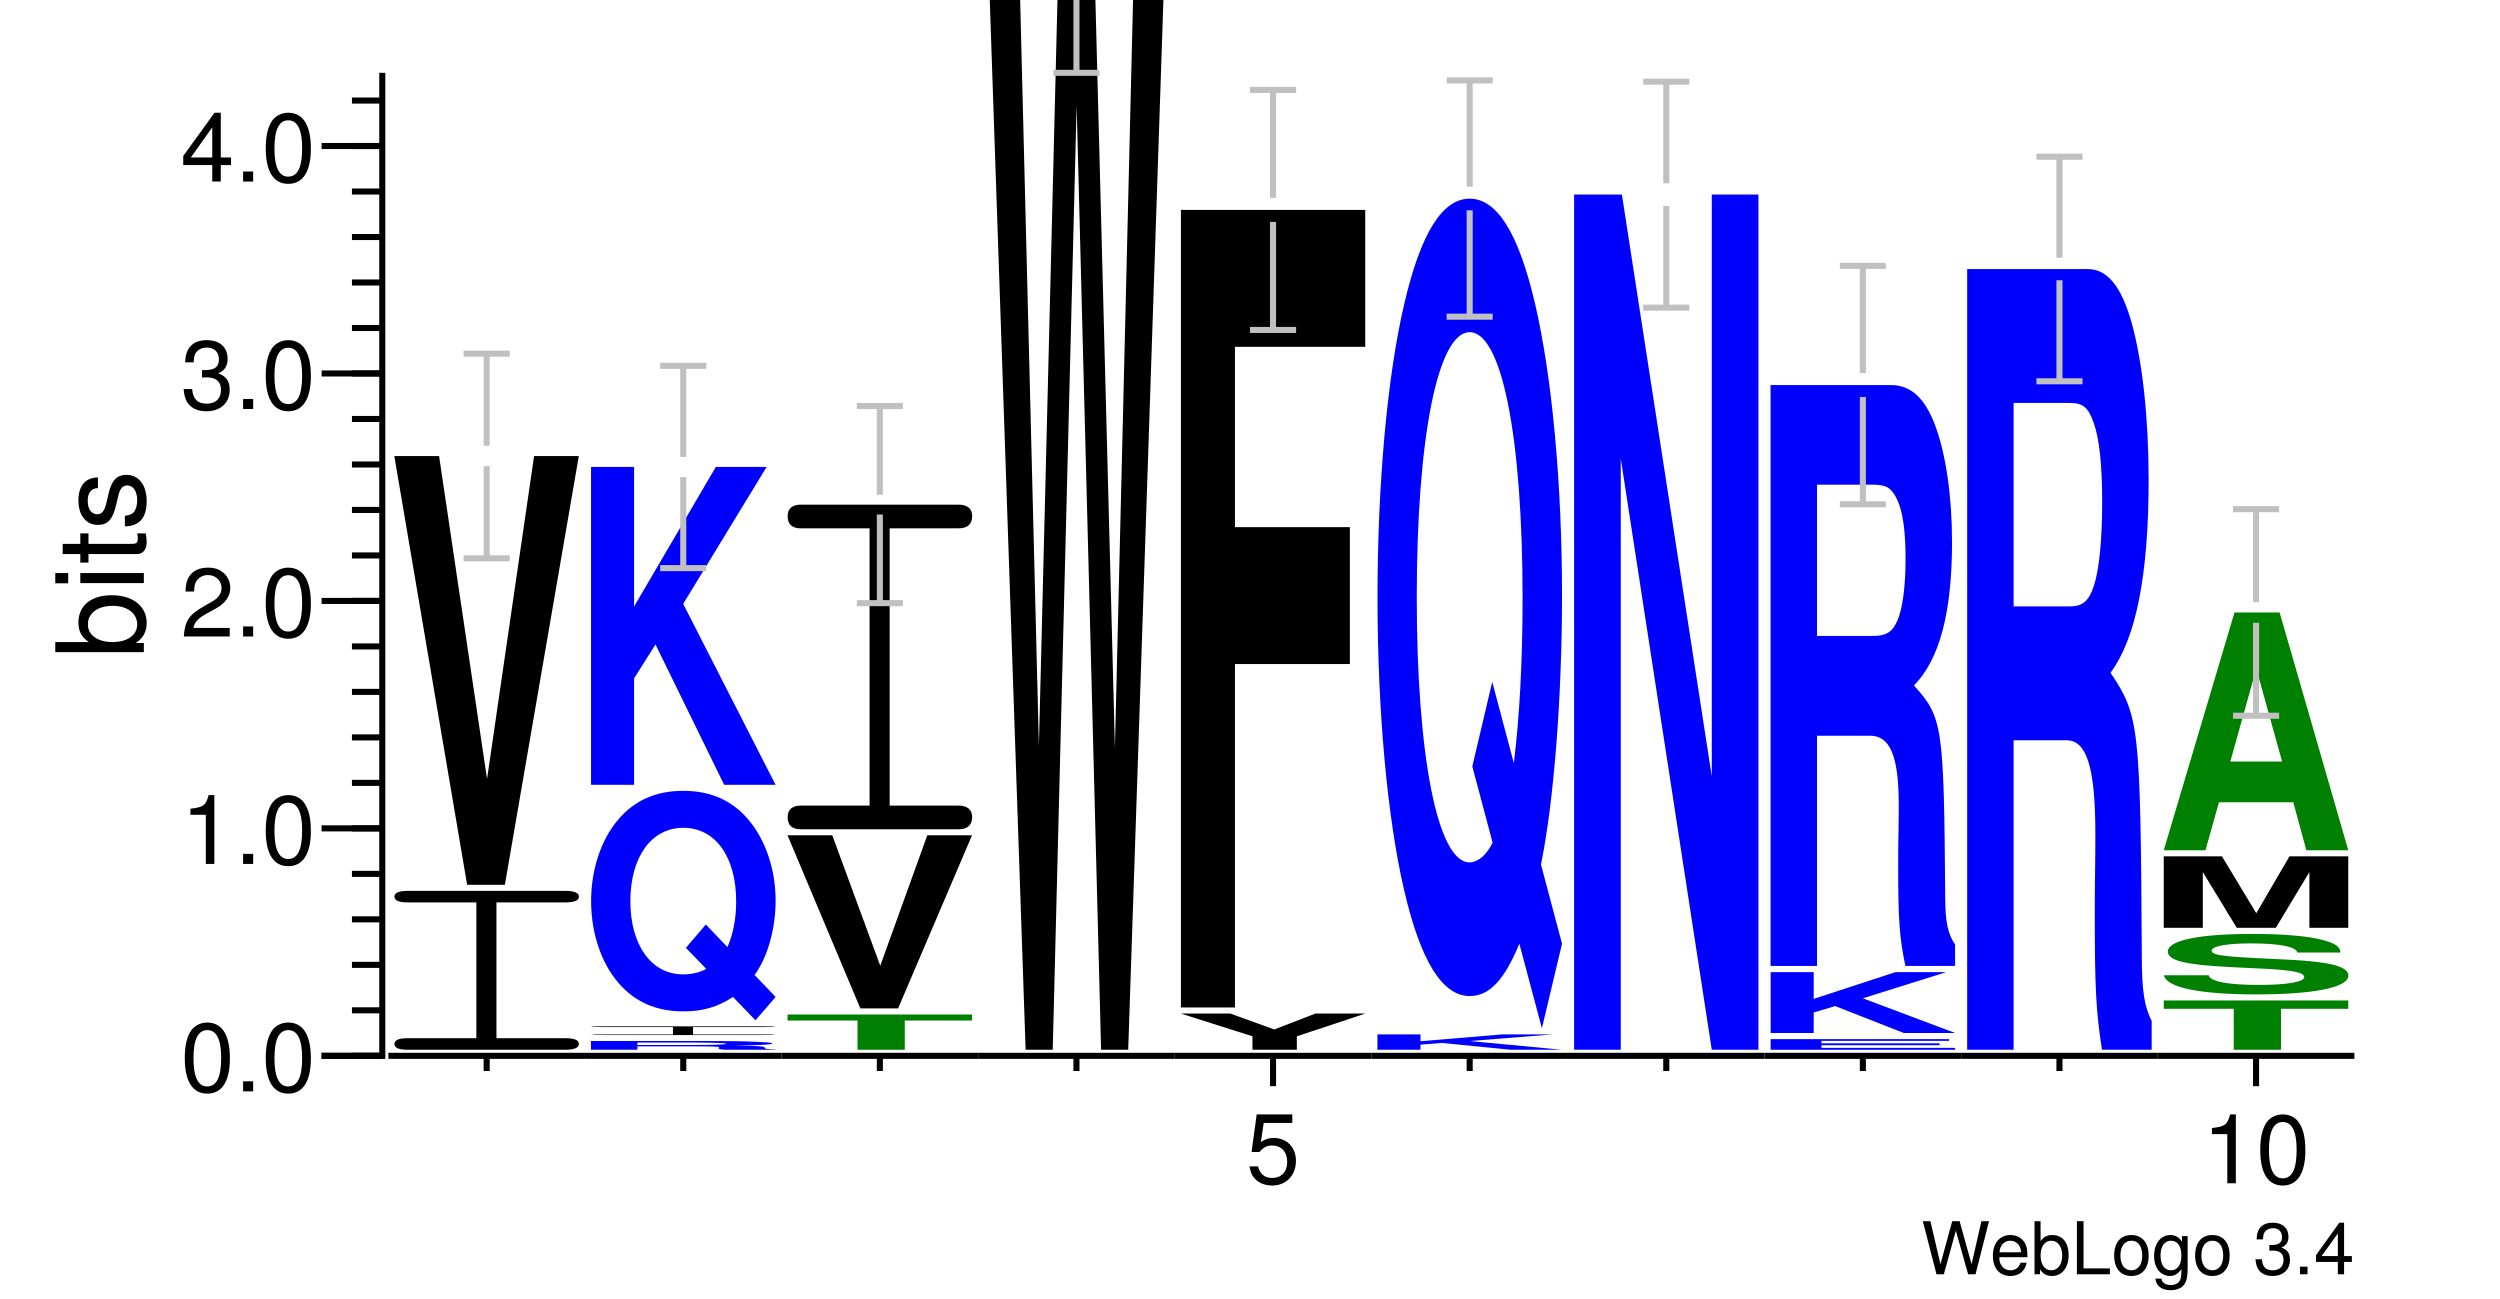 <?xml version="1.0" encoding="UTF-8"?>
<svg xmlns="http://www.w3.org/2000/svg" xmlns:xlink="http://www.w3.org/1999/xlink" width="206pt" height="107pt" viewBox="0 0 206 107" version="1.1">
<defs>
<g>
<symbol overflow="visible" id="glyph0-0">
<path style="stroke:none;" d=""/>
</symbol>
<symbol overflow="visible" id="glyph0-1">
<path style="stroke:none;" d="M 4.469 0 L 5.578 -4.375 L 4.953 -4.375 L 4.141 -0.828 L 3.156 -4.375 L 2.547 -4.375 L 1.578 -0.828 L 0.75 -4.375 L 0.125 -4.375 L 1.25 0 L 1.859 0 L 2.844 -3.594 L 3.859 0 L 4.469 0 Z M 4.469 0 "/>
</symbol>
<symbol overflow="visible" id="glyph0-2">
<path style="stroke:none;" d="M 3.078 -1.406 C 3.078 -1.891 3.047 -2.172 2.953 -2.406 C 2.75 -2.922 2.266 -3.234 1.688 -3.234 C 0.797 -3.234 0.234 -2.562 0.234 -1.531 C 0.234 -0.5 0.781 0.141 1.672 0.141 C 2.391 0.141 2.891 -0.266 3.016 -0.953 L 2.516 -0.953 C 2.375 -0.547 2.094 -0.328 1.688 -0.328 C 1.375 -0.328 1.094 -0.469 0.938 -0.734 C 0.812 -0.906 0.766 -1.094 0.766 -1.406 L 3.078 -1.406 Z M 0.781 -1.812 C 0.812 -2.391 1.172 -2.766 1.672 -2.766 C 2.172 -2.766 2.547 -2.359 2.547 -1.844 C 2.547 -1.844 2.547 -1.828 2.531 -1.812 L 0.781 -1.812 Z M 0.781 -1.812 "/>
</symbol>
<symbol overflow="visible" id="glyph0-3">
<path style="stroke:none;" d="M 0.328 -4.375 L 0.328 0 L 0.781 0 L 0.781 -0.406 C 1.016 -0.031 1.328 0.141 1.766 0.141 C 2.594 0.141 3.141 -0.547 3.141 -1.578 C 3.141 -2.609 2.625 -3.234 1.797 -3.234 C 1.359 -3.234 1.062 -3.078 0.828 -2.719 L 0.828 -4.375 L 0.328 -4.375 Z M 1.703 -2.766 C 2.25 -2.766 2.609 -2.281 2.609 -1.531 C 2.609 -0.812 2.25 -0.328 1.703 -0.328 C 1.172 -0.328 0.828 -0.812 0.828 -1.547 C 0.828 -2.281 1.172 -2.766 1.703 -2.766 Z M 1.703 -2.766 "/>
</symbol>
<symbol overflow="visible" id="glyph0-4">
<path style="stroke:none;" d="M 1.031 -4.375 L 0.484 -4.375 L 0.484 0 L 3.203 0 L 3.203 -0.484 L 1.031 -0.484 L 1.031 -4.375 Z M 1.031 -4.375 "/>
</symbol>
<symbol overflow="visible" id="glyph0-5">
<path style="stroke:none;" d="M 1.625 -3.234 C 0.75 -3.234 0.219 -2.609 0.219 -1.547 C 0.219 -0.484 0.75 0.141 1.641 0.141 C 2.516 0.141 3.062 -0.484 3.062 -1.531 C 3.062 -2.609 2.531 -3.234 1.625 -3.234 Z M 1.641 -2.766 C 2.203 -2.766 2.531 -2.312 2.531 -1.531 C 2.531 -0.797 2.188 -0.328 1.641 -0.328 C 1.078 -0.328 0.734 -0.781 0.734 -1.547 C 0.734 -2.297 1.078 -2.766 1.641 -2.766 Z M 1.641 -2.766 "/>
</symbol>
<symbol overflow="visible" id="glyph0-6">
<path style="stroke:none;" d="M 2.469 -3.141 L 2.469 -2.688 C 2.219 -3.062 1.906 -3.234 1.516 -3.234 C 0.719 -3.234 0.172 -2.531 0.172 -1.516 C 0.172 -1 0.312 -0.578 0.562 -0.281 C 0.797 -0.016 1.141 0.141 1.469 0.141 C 1.859 0.141 2.141 -0.031 2.422 -0.422 L 2.422 -0.266 C 2.422 0.156 2.375 0.422 2.25 0.594 C 2.109 0.781 1.859 0.891 1.547 0.891 C 1.312 0.891 1.109 0.828 0.984 0.719 C 0.859 0.625 0.812 0.547 0.781 0.359 L 0.281 0.359 C 0.328 0.953 0.797 1.312 1.531 1.312 C 2 1.312 2.406 1.156 2.609 0.906 C 2.844 0.625 2.938 0.219 2.938 -0.516 L 2.938 -3.141 L 2.469 -3.141 Z M 1.562 -2.766 C 2.109 -2.766 2.422 -2.312 2.422 -1.531 C 2.422 -0.781 2.094 -0.328 1.578 -0.328 C 1.031 -0.328 0.703 -0.781 0.703 -1.547 C 0.703 -2.297 1.031 -2.766 1.562 -2.766 Z M 1.562 -2.766 "/>
</symbol>
<symbol overflow="visible" id="glyph0-7">
<path style="stroke:none;" d=""/>
</symbol>
<symbol overflow="visible" id="glyph0-8">
<path style="stroke:none;" d="M 1.328 -1.953 L 1.391 -1.953 L 1.609 -1.953 C 2.203 -1.953 2.5 -1.688 2.5 -1.188 C 2.5 -0.641 2.172 -0.328 1.609 -0.328 C 1.031 -0.328 0.75 -0.625 0.719 -1.234 L 0.188 -1.234 C 0.219 -0.891 0.281 -0.672 0.375 -0.484 C 0.594 -0.078 1.016 0.141 1.594 0.141 C 2.469 0.141 3.031 -0.391 3.031 -1.188 C 3.031 -1.734 2.828 -2.031 2.312 -2.203 C 2.719 -2.359 2.906 -2.656 2.906 -3.078 C 2.906 -3.812 2.422 -4.25 1.609 -4.25 C 0.75 -4.25 0.297 -3.781 0.281 -2.875 L 0.812 -2.875 C 0.812 -3.141 0.844 -3.281 0.906 -3.406 C 1.031 -3.641 1.297 -3.797 1.625 -3.797 C 2.094 -3.797 2.375 -3.516 2.375 -3.062 C 2.375 -2.766 2.266 -2.594 2.031 -2.484 C 1.891 -2.438 1.703 -2.406 1.328 -2.406 L 1.328 -1.953 Z M 1.328 -1.953 "/>
</symbol>
<symbol overflow="visible" id="glyph0-9">
<path style="stroke:none;" d="M 1.141 -0.625 L 0.516 -0.625 L 0.516 0 L 1.141 0 L 1.141 -0.625 Z M 1.141 -0.625 "/>
</symbol>
<symbol overflow="visible" id="glyph0-10">
<path style="stroke:none;" d="M 1.969 -1.016 L 1.969 0 L 2.484 0 L 2.484 -1.016 L 3.125 -1.016 L 3.125 -1.5 L 2.484 -1.5 L 2.484 -4.25 L 2.094 -4.25 L 0.172 -1.578 L 0.172 -1.016 L 1.969 -1.016 Z M 1.969 -1.5 L 0.625 -1.5 L 1.969 -3.359 L 1.969 -1.5 Z M 1.969 -1.5 "/>
</symbol>
<symbol overflow="visible" id="glyph1-0">
<path style="stroke:none;" d=""/>
</symbol>
<symbol overflow="visible" id="glyph1-1">
<path style="stroke:none;" d="M 2.203 -5.672 C 1.672 -5.672 1.188 -5.438 0.891 -5.047 C 0.531 -4.547 0.344 -3.797 0.344 -2.75 C 0.344 -0.828 0.984 0.188 2.203 0.188 C 3.406 0.188 4.062 -0.828 4.062 -2.703 C 4.062 -3.797 3.875 -4.531 3.5 -5.047 C 3.203 -5.453 2.734 -5.672 2.203 -5.672 Z M 2.203 -5.047 C 2.953 -5.047 3.344 -4.281 3.344 -2.766 C 3.344 -1.156 2.969 -0.406 2.188 -0.406 C 1.438 -0.406 1.062 -1.188 1.062 -2.734 C 1.062 -4.281 1.438 -5.047 2.203 -5.047 Z M 2.203 -5.047 "/>
</symbol>
<symbol overflow="visible" id="glyph1-2">
<path style="stroke:none;" d="M 1.531 -0.828 L 0.703 -0.828 L 0.703 0 L 1.531 0 L 1.531 -0.828 Z M 1.531 -0.828 "/>
</symbol>
<symbol overflow="visible" id="glyph1-3">
<path style="stroke:none;" d="M 2.078 -4.047 L 2.078 0 L 2.781 0 L 2.781 -5.672 L 2.312 -5.672 C 2.062 -4.797 1.906 -4.688 0.812 -4.547 L 0.812 -4.047 L 2.078 -4.047 Z M 2.078 -4.047 "/>
</symbol>
<symbol overflow="visible" id="glyph1-4">
<path style="stroke:none;" d="M 4.047 -0.703 L 1.062 -0.703 C 1.141 -1.156 1.391 -1.453 2.094 -1.859 L 2.891 -2.297 C 3.688 -2.734 4.094 -3.312 4.094 -4.016 C 4.094 -4.484 3.891 -4.922 3.562 -5.219 C 3.219 -5.531 2.812 -5.672 2.266 -5.672 C 1.547 -5.672 1.016 -5.422 0.703 -4.938 C 0.5 -4.625 0.422 -4.281 0.406 -3.703 L 1.109 -3.703 C 1.125 -4.094 1.172 -4.312 1.266 -4.5 C 1.453 -4.844 1.828 -5.062 2.25 -5.062 C 2.891 -5.062 3.375 -4.594 3.375 -3.984 C 3.375 -3.547 3.109 -3.156 2.594 -2.875 L 1.859 -2.453 C 0.688 -1.781 0.344 -1.25 0.266 0 L 4.047 0 L 4.047 -0.703 Z M 4.047 -0.703 "/>
</symbol>
<symbol overflow="visible" id="glyph1-5">
<path style="stroke:none;" d="M 1.766 -2.594 L 1.859 -2.594 L 2.156 -2.609 C 2.922 -2.609 3.328 -2.25 3.328 -1.578 C 3.328 -0.859 2.891 -0.438 2.156 -0.438 C 1.391 -0.438 1.016 -0.828 0.953 -1.641 L 0.25 -1.641 C 0.281 -1.188 0.375 -0.891 0.5 -0.641 C 0.797 -0.094 1.359 0.188 2.125 0.188 C 3.297 0.188 4.047 -0.516 4.047 -1.578 C 4.047 -2.297 3.766 -2.703 3.094 -2.938 C 3.609 -3.141 3.875 -3.547 3.875 -4.109 C 3.875 -5.094 3.234 -5.672 2.156 -5.672 C 1.016 -5.672 0.406 -5.047 0.375 -3.844 L 1.078 -3.844 C 1.094 -4.188 1.125 -4.375 1.203 -4.547 C 1.375 -4.859 1.719 -5.062 2.156 -5.062 C 2.781 -5.062 3.156 -4.688 3.156 -4.094 C 3.156 -3.688 3.016 -3.453 2.703 -3.312 C 2.516 -3.234 2.266 -3.203 1.766 -3.203 L 1.766 -2.594 Z M 1.766 -2.594 "/>
</symbol>
<symbol overflow="visible" id="glyph1-6">
<path style="stroke:none;" d="M 2.609 -1.359 L 2.609 0 L 3.312 0 L 3.312 -1.359 L 4.156 -1.359 L 4.156 -1.984 L 3.312 -1.984 L 3.312 -5.672 L 2.797 -5.672 L 0.219 -2.109 L 0.219 -1.359 L 2.609 -1.359 Z M 2.609 -1.984 L 0.844 -1.984 L 2.609 -4.469 L 2.609 -1.984 Z M 2.609 -1.984 "/>
</symbol>
<symbol overflow="visible" id="glyph1-7">
<path style="stroke:none;" d="M 3.812 -5.672 L 0.875 -5.672 L 0.453 -2.578 L 1.109 -2.578 C 1.438 -2.969 1.703 -3.109 2.141 -3.109 C 2.906 -3.109 3.391 -2.594 3.391 -1.75 C 3.391 -0.938 2.906 -0.438 2.141 -0.438 C 1.531 -0.438 1.156 -0.75 0.984 -1.391 L 0.281 -1.391 C 0.375 -0.922 0.453 -0.703 0.625 -0.5 C 0.938 -0.062 1.516 0.188 2.156 0.188 C 3.297 0.188 4.109 -0.641 4.109 -1.844 C 4.109 -2.969 3.359 -3.734 2.266 -3.734 C 1.875 -3.734 1.547 -3.625 1.219 -3.391 L 1.453 -4.969 L 3.812 -4.969 L 3.812 -5.672 Z M 3.812 -5.672 "/>
</symbol>
<symbol overflow="visible" id="glyph2-0">
<path style="stroke:none;" d=""/>
</symbol>
<symbol overflow="visible" id="glyph2-1">
<path style="stroke:none;" d="M -7.297 -0.547 L 0 -0.547 L 0 -1.297 L -0.672 -1.297 C -0.062 -1.688 0.234 -2.219 0.234 -2.953 C 0.234 -4.328 -0.906 -5.234 -2.641 -5.234 C -4.344 -5.234 -5.391 -4.375 -5.391 -2.984 C -5.391 -2.266 -5.125 -1.766 -4.531 -1.375 L -7.297 -1.375 L -7.297 -0.547 Z M -4.609 -2.828 C -4.609 -3.766 -3.797 -4.359 -2.547 -4.359 C -1.359 -4.359 -0.547 -3.734 -0.547 -2.828 C -0.547 -1.953 -1.344 -1.375 -2.578 -1.375 C -3.812 -1.375 -4.609 -1.953 -4.609 -2.828 Z M -4.609 -2.828 "/>
</symbol>
<symbol overflow="visible" id="glyph2-2">
<path style="stroke:none;" d="M -5.234 -1.5 L -5.234 -0.672 L 0 -0.672 L 0 -1.5 L -5.234 -1.5 Z M -7.297 -1.5 L -7.297 -0.656 L -6.234 -0.656 L -6.234 -1.5 L -7.297 -1.5 Z M -7.297 -1.5 "/>
</symbol>
<symbol overflow="visible" id="glyph2-3">
<path style="stroke:none;" d="M -5.234 -2.547 L -5.234 -1.688 L -6.688 -1.688 L -6.688 -0.844 L -5.234 -0.844 L -5.234 -0.141 L -4.562 -0.141 L -4.562 -0.844 L -0.594 -0.844 C -0.062 -0.844 0.234 -1.203 0.234 -1.859 C 0.234 -2.062 0.203 -2.266 0.156 -2.547 L -0.547 -2.547 C -0.516 -2.438 -0.5 -2.297 -0.5 -2.141 C -0.5 -1.781 -0.594 -1.688 -0.969 -1.688 L -4.562 -1.688 L -4.562 -2.547 L -5.234 -2.547 Z M -5.234 -2.547 "/>
</symbol>
<symbol overflow="visible" id="glyph2-4">
<path style="stroke:none;" d="M -3.781 -4.375 C -4.812 -4.375 -5.391 -3.688 -5.391 -2.484 C -5.391 -1.266 -4.766 -0.469 -3.797 -0.469 C -2.969 -0.469 -2.578 -0.891 -2.281 -2.125 L -2.094 -2.906 C -1.953 -3.484 -1.734 -3.719 -1.359 -3.719 C -0.875 -3.719 -0.547 -3.234 -0.547 -2.5 C -0.547 -2.047 -0.672 -1.672 -0.891 -1.453 C -1.047 -1.328 -1.188 -1.266 -1.562 -1.219 L -1.562 -0.344 C -0.344 -0.375 0.234 -1.062 0.234 -2.438 C 0.234 -3.75 -0.422 -4.594 -1.438 -4.594 C -2.203 -4.594 -2.641 -4.156 -2.891 -3.109 L -3.078 -2.312 C -3.234 -1.625 -3.453 -1.344 -3.828 -1.344 C -4.312 -1.344 -4.625 -1.766 -4.625 -2.453 C -4.625 -3.125 -4.328 -3.484 -3.781 -3.5 L -3.781 -4.375 Z M -3.781 -4.375 "/>
</symbol>
<symbol overflow="visible" id="glyph3-0">
<path style="stroke:none;" d=""/>
</symbol>
<symbol overflow="visible" id="glyph3-1">
<path style="stroke:none;" d="M 13 -12.141 L 18.656 -12.141 C 19.422 -12.141 19.797 -12.297 19.797 -12.625 C 19.797 -12.922 19.422 -13.094 18.656 -13.094 L 5.688 -13.094 C 4.953 -13.094 4.594 -12.922 4.594 -12.625 C 4.594 -12.297 4.953 -12.141 5.688 -12.141 L 11.344 -12.141 L 11.344 -0.953 L 5.688 -0.953 C 4.953 -0.953 4.594 -0.797 4.594 -0.484 C 4.594 -0.156 4.953 0 5.688 0 L 18.656 0 C 19.391 0 19.797 -0.156 19.797 -0.484 C 19.797 -0.797 19.422 -0.953 18.656 -0.953 L 13 -0.953 L 13 -12.141 Z M 13 -12.141 "/>
</symbol>
<symbol overflow="visible" id="glyph4-0">
<path style="stroke:none;" d=""/>
</symbol>
<symbol overflow="visible" id="glyph4-1">
<path style="stroke:none;" d="M 9.688 0 L 15.781 -35.328 L 12.094 -35.328 L 8.219 -8.719 L 4.266 -35.328 L 0.578 -35.328 L 6.578 0 L 9.688 0 Z M 9.688 0 "/>
</symbol>
<symbol overflow="visible" id="glyph5-0">
<path style="stroke:none;" d=""/>
</symbol>
<symbol overflow="visible" id="glyph5-1">
<path style="stroke:none;" d="M 5.859 -0.281 L 10.234 -0.281 C 11.891 -0.281 12.594 -0.266 12.594 -0.203 C 12.594 -0.203 12.594 -0.188 12.578 -0.172 C 12.547 -0.156 12.547 -0.141 12.547 -0.125 C 12.547 -0.062 12.656 -0.031 13.141 0 L 17.234 0 L 17.234 -0.031 C 16.641 -0.047 16.422 -0.062 16.422 -0.094 C 16.312 -0.297 16.219 -0.312 13.844 -0.344 C 15.938 -0.375 16.984 -0.422 16.984 -0.516 C 16.984 -0.578 16.469 -0.625 15.578 -0.656 C 14.734 -0.703 13.562 -0.719 11.984 -0.719 L 2.031 -0.719 L 2.031 0 L 5.859 0 L 5.859 -0.281 Z M 5.859 -0.391 L 5.859 -0.594 L 10.469 -0.594 C 11.562 -0.594 12.016 -0.578 12.469 -0.562 C 12.938 -0.547 13.156 -0.531 13.156 -0.5 C 13.156 -0.453 12.906 -0.438 12.469 -0.422 C 12.062 -0.406 11.562 -0.391 10.469 -0.391 L 5.859 -0.391 Z M 5.859 -0.391 "/>
</symbol>
<symbol overflow="visible" id="glyph6-0">
<path style="stroke:none;" d=""/>
</symbol>
<symbol overflow="visible" id="glyph6-1">
<path style="stroke:none;" d="M 13 -0.656 L 18.656 -0.656 C 19.422 -0.656 19.797 -0.672 19.797 -0.688 C 19.797 -0.703 19.422 -0.719 18.656 -0.719 L 5.688 -0.719 C 4.953 -0.719 4.594 -0.703 4.594 -0.688 C 4.594 -0.672 4.953 -0.656 5.688 -0.656 L 11.344 -0.656 L 11.344 -0.047 L 5.688 -0.047 C 4.953 -0.047 4.594 -0.047 4.594 -0.031 C 4.594 -0.016 4.953 0 5.688 0 L 18.656 0 C 19.391 0 19.797 -0.016 19.797 -0.031 C 19.797 -0.047 19.422 -0.047 18.656 -0.047 L 13 -0.047 L 13 -0.656 Z M 13 -0.656 "/>
</symbol>
<symbol overflow="visible" id="glyph7-0">
<path style="stroke:none;" d=""/>
</symbol>
<symbol overflow="visible" id="glyph7-1">
<path style="stroke:none;" d="M 14.406 -2.453 C 15.469 -3.875 16.141 -6.25 16.141 -8.578 C 16.141 -11.125 15.312 -13.578 13.922 -15.219 C 12.562 -16.844 10.781 -17.625 8.531 -17.625 C 6.281 -17.625 4.5 -16.844 3.141 -15.219 C 1.75 -13.578 0.938 -11.125 0.938 -8.531 C 0.938 -5.953 1.75 -3.5 3.141 -1.859 C 4.5 -0.234 6.297 0.547 8.531 0.547 C 10.156 0.547 11.375 0.188 12.625 -0.641 L 14.484 1.281 L 16.141 -0.641 L 14.406 -2.453 Z M 10.391 -6.609 L 8.75 -4.688 L 10.422 -2.953 C 9.922 -2.656 9.203 -2.5 8.516 -2.5 C 5.906 -2.5 4.172 -4.906 4.172 -8.531 C 4.172 -12.172 5.906 -14.578 8.531 -14.578 C 11.172 -14.578 12.891 -12.203 12.891 -8.516 C 12.891 -7.094 12.641 -5.797 12.172 -4.75 L 10.391 -6.609 Z M 10.391 -6.609 "/>
</symbol>
<symbol overflow="visible" id="glyph8-0">
<path style="stroke:none;" d=""/>
</symbol>
<symbol overflow="visible" id="glyph8-1">
<path style="stroke:none;" d="M 5.297 -8.766 L 7.062 -11.562 L 12.719 0 L 16.953 0 L 9.344 -14.906 L 16.219 -26.188 L 12.031 -26.188 L 5.297 -14.688 L 5.297 -26.188 L 1.75 -26.188 L 1.75 0 L 5.297 0 L 5.297 -8.766 Z M 5.297 -8.766 "/>
</symbol>
<symbol overflow="visible" id="glyph9-0">
<path style="stroke:none;" d=""/>
</symbol>
<symbol overflow="visible" id="glyph9-1">
<path style="stroke:none;" d="M 10.016 -2.406 L 15.562 -2.406 L 15.562 -2.906 L 0.359 -2.906 L 0.359 -2.406 L 6.125 -2.406 L 6.125 0 L 10.016 0 L 10.016 -2.406 Z M 10.016 -2.406 "/>
</symbol>
<symbol overflow="visible" id="glyph10-0">
<path style="stroke:none;" d=""/>
</symbol>
<symbol overflow="visible" id="glyph10-1">
<path style="stroke:none;" d="M 9.688 0 L 15.781 -14.266 L 12.094 -14.266 L 8.219 -3.516 L 4.266 -14.266 L 0.578 -14.266 L 6.578 0 L 9.688 0 Z M 9.688 0 "/>
</symbol>
<symbol overflow="visible" id="glyph11-0">
<path style="stroke:none;" d=""/>
</symbol>
<symbol overflow="visible" id="glyph11-1">
<path style="stroke:none;" d="M 13 -24.797 L 18.656 -24.797 C 19.422 -24.797 19.797 -25.141 19.797 -25.797 C 19.797 -26.422 19.422 -26.75 18.656 -26.75 L 5.688 -26.75 C 4.953 -26.75 4.594 -26.422 4.594 -25.797 C 4.594 -25.141 4.953 -24.797 5.688 -24.797 L 11.344 -24.797 L 11.344 -1.953 L 5.688 -1.953 C 4.953 -1.953 4.594 -1.609 4.594 -1 C 4.594 -0.328 4.953 0 5.688 0 L 18.656 0 C 19.391 0 19.797 -0.328 19.797 -1 C 19.797 -1.609 19.422 -1.953 18.656 -1.953 L 13 -1.953 L 13 -24.797 Z M 13 -24.797 "/>
</symbol>
<symbol overflow="visible" id="glyph12-0">
<path style="stroke:none;" d=""/>
</symbol>
<symbol overflow="visible" id="glyph12-1">
<path style="stroke:none;" d="M 12.078 0 L 15.422 -99.703 L 12.797 -99.703 L 10.984 -24.891 L 9.031 -99.703 L 6.578 -99.703 L 4.719 -25.031 L 2.844 -99.703 L 0.219 -99.703 L 3.625 0 L 5.859 0 L 7.828 -77.812 L 9.844 0 L 12.078 0 Z M 12.078 0 "/>
</symbol>
<symbol overflow="visible" id="glyph13-0">
<path style="stroke:none;" d=""/>
</symbol>
<symbol overflow="visible" id="glyph13-1">
<path style="stroke:none;" d="M 10.219 -1.109 L 15.859 -2.984 L 11.75 -2.984 L 8.359 -1.672 L 4.734 -2.984 L 0.656 -2.984 L 6.562 -1.109 L 6.562 0 L 10.219 0 L 10.219 -1.109 Z M 10.219 -1.109 "/>
</symbol>
<symbol overflow="visible" id="glyph14-0">
<path style="stroke:none;" d=""/>
</symbol>
<symbol overflow="visible" id="glyph14-1">
<path style="stroke:none;" d="M 6.656 -28.297 L 16.125 -28.297 L 16.125 -39.578 L 6.656 -39.578 L 6.656 -54.438 L 17.391 -54.438 L 17.391 -65.719 L 2.203 -65.719 L 2.203 0 L 6.656 0 L 6.656 -28.297 Z M 6.656 -28.297 "/>
</symbol>
<symbol overflow="visible" id="glyph15-0">
<path style="stroke:none;" d=""/>
</symbol>
<symbol overflow="visible" id="glyph15-1">
<path style="stroke:none;" d="M 5.297 -0.422 L 7.062 -0.562 L 12.719 0 L 16.953 0 L 9.344 -0.719 L 16.219 -1.266 L 12.031 -1.266 L 5.297 -0.703 L 5.297 -1.266 L 1.75 -1.266 L 1.75 0 L 5.297 0 L 5.297 -0.422 Z M 5.297 -0.422 "/>
</symbol>
<symbol overflow="visible" id="glyph16-0">
<path style="stroke:none;" d=""/>
</symbol>
<symbol overflow="visible" id="glyph16-1">
<path style="stroke:none;" d="M 14.406 -8.859 C 15.469 -14.016 16.141 -22.625 16.141 -31.047 C 16.141 -40.25 15.312 -49.109 13.922 -55.047 C 12.562 -60.891 10.781 -63.719 8.531 -63.719 C 6.281 -63.719 4.5 -60.891 3.141 -55.047 C 1.75 -49.109 0.938 -40.25 0.938 -30.875 C 0.938 -21.5 1.75 -12.641 3.141 -6.703 C 4.5 -0.859 6.297 1.984 8.531 1.984 C 10.156 1.984 11.375 0.688 12.625 -2.328 L 14.484 4.641 L 16.141 -2.328 L 14.406 -8.859 Z M 10.391 -23.906 L 8.75 -16.938 L 10.422 -10.656 C 9.922 -9.625 9.203 -9.031 8.516 -9.031 C 5.906 -9.031 4.172 -17.719 4.172 -30.875 C 4.172 -44.031 5.906 -52.719 8.531 -52.719 C 11.172 -52.719 12.891 -44.125 12.891 -30.781 C 12.891 -25.625 12.641 -20.984 12.172 -17.203 L 10.391 -23.906 Z M 10.391 -23.906 "/>
</symbol>
<symbol overflow="visible" id="glyph17-0">
<path style="stroke:none;" d=""/>
</symbol>
<symbol overflow="visible" id="glyph17-1">
<path style="stroke:none;" d="M 13.094 0 L 16.938 0 L 16.938 -70.469 L 13.094 -70.469 L 13.094 -22.516 L 5.688 -70.469 L 1.75 -70.469 L 1.75 0 L 5.594 0 L 5.594 -48.719 L 13.094 0 Z M 13.094 0 "/>
</symbol>
<symbol overflow="visible" id="glyph18-0">
<path style="stroke:none;" d=""/>
</symbol>
<symbol overflow="visible" id="glyph18-1">
<path style="stroke:none;" d="M 6.391 -0.375 L 16.125 -0.375 L 16.125 -0.531 L 6.391 -0.531 L 6.391 -0.734 L 16.906 -0.734 L 16.906 -0.875 L 2.203 -0.875 L 2.203 0 L 17.406 0 L 17.406 -0.156 L 6.391 -0.156 L 6.391 -0.375 Z M 6.391 -0.375 "/>
</symbol>
<symbol overflow="visible" id="glyph19-0">
<path style="stroke:none;" d=""/>
</symbol>
<symbol overflow="visible" id="glyph19-1">
<path style="stroke:none;" d="M 5.297 -1.688 L 7.062 -2.219 L 12.719 0 L 16.953 0 L 9.344 -2.859 L 16.219 -5.016 L 12.031 -5.016 L 5.297 -2.812 L 5.297 -5.016 L 1.75 -5.016 L 1.75 0 L 5.297 0 L 5.297 -1.688 Z M 5.297 -1.688 "/>
</symbol>
<symbol overflow="visible" id="glyph20-0">
<path style="stroke:none;" d=""/>
</symbol>
<symbol overflow="visible" id="glyph20-1">
<path style="stroke:none;" d="M 5.859 -18.969 L 10.234 -18.969 C 11.891 -18.969 12.594 -17.266 12.594 -13.266 C 12.594 -12.875 12.594 -12.219 12.578 -11.359 C 12.547 -10.109 12.547 -8.922 12.547 -8.203 C 12.547 -3.75 12.656 -2.297 13.141 0 L 17.234 0 L 17.234 -1.766 C 16.641 -2.625 16.422 -3.609 16.422 -5.719 C 16.312 -19.828 16.219 -20.484 13.844 -23.109 C 15.938 -25.219 16.984 -29.078 16.984 -34.922 C 16.984 -38.734 16.469 -42.219 15.578 -44.578 C 14.734 -46.812 13.562 -47.859 11.984 -47.859 L 2.031 -47.859 L 2.031 0 L 5.859 0 L 5.859 -18.969 Z M 5.859 -27.188 L 5.859 -39.656 L 10.469 -39.656 C 11.562 -39.656 12.016 -39.391 12.469 -38.406 C 12.938 -37.422 13.156 -35.781 13.156 -33.547 C 13.156 -31.25 12.906 -29.406 12.469 -28.422 C 12.062 -27.516 11.562 -27.188 10.469 -27.188 L 5.859 -27.188 Z M 5.859 -27.188 "/>
</symbol>
<symbol overflow="visible" id="glyph21-0">
<path style="stroke:none;" d=""/>
</symbol>
<symbol overflow="visible" id="glyph21-1">
<path style="stroke:none;" d="M 5.859 -25.5 L 10.234 -25.5 C 11.891 -25.5 12.594 -23.203 12.594 -17.828 C 12.594 -17.297 12.594 -16.422 12.578 -15.266 C 12.547 -13.594 12.547 -12 12.547 -11.031 C 12.547 -5.031 12.656 -3.094 13.141 0 L 17.234 0 L 17.234 -2.375 C 16.641 -3.531 16.422 -4.859 16.422 -7.672 C 16.312 -26.656 16.219 -27.531 13.844 -31.062 C 15.938 -33.891 16.984 -39.094 16.984 -46.953 C 16.984 -52.062 16.469 -56.75 15.578 -59.922 C 14.734 -62.922 13.562 -64.328 11.984 -64.328 L 2.031 -64.328 L 2.031 0 L 5.859 0 L 5.859 -25.5 Z M 5.859 -36.531 L 5.859 -53.297 L 10.469 -53.297 C 11.562 -53.297 12.016 -52.953 12.469 -51.625 C 12.938 -50.297 13.156 -48.094 13.156 -45.094 C 13.156 -42 12.906 -39.531 12.469 -38.219 C 12.062 -36.984 11.562 -36.531 10.469 -36.531 L 5.859 -36.531 Z M 5.859 -36.531 "/>
</symbol>
<symbol overflow="visible" id="glyph22-0">
<path style="stroke:none;" d=""/>
</symbol>
<symbol overflow="visible" id="glyph22-1">
<path style="stroke:none;" d="M 10.016 -3.375 L 15.562 -3.375 L 15.562 -4.062 L 0.359 -4.062 L 0.359 -3.375 L 6.125 -3.375 L 6.125 0 L 10.016 0 L 10.016 -3.375 Z M 10.016 -3.375 "/>
</symbol>
<symbol overflow="visible" id="glyph23-0">
<path style="stroke:none;" d=""/>
</symbol>
<symbol overflow="visible" id="glyph23-1">
<path style="stroke:none;" d="M 15.359 -3.297 C 15.359 -3.734 14.969 -4.031 14.062 -4.281 C 12.828 -4.641 10.781 -4.828 8.125 -4.828 C 3.688 -4.828 1.141 -4.297 1.141 -3.375 C 1.141 -2.625 2.578 -2.281 6.328 -2.094 L 8.906 -1.969 C 11.438 -1.844 12.375 -1.656 12.375 -1.266 C 12.375 -0.875 10.953 -0.625 8.656 -0.625 C 6.078 -0.625 4.625 -0.906 4.5 -1.422 L 0.812 -1.422 C 1.031 -0.406 3.75 0.156 8.453 0.156 C 13.203 0.156 16.016 -0.422 16.016 -1.391 C 16.016 -2.141 14.547 -2.531 11.125 -2.703 L 8.25 -2.844 C 5.547 -2.984 4.75 -3.109 4.75 -3.453 C 4.75 -3.812 6 -4.047 7.938 -4.047 C 10.344 -4.047 11.688 -3.781 11.812 -3.297 L 15.359 -3.297 Z M 15.359 -3.297 "/>
</symbol>
<symbol overflow="visible" id="glyph24-0">
<path style="stroke:none;" d=""/>
</symbol>
<symbol overflow="visible" id="glyph24-1">
<path style="stroke:none;" d="M 4.625 -4.594 L 7.422 0 L 10.641 0 L 13.406 -4.594 L 13.406 0 L 16.609 0 L 16.609 -5.891 L 11.766 -5.891 L 9.031 -1.203 L 6.203 -5.891 L 1.406 -5.891 L 1.406 0 L 4.625 0 L 4.625 -4.594 Z M 4.625 -4.594 "/>
</symbol>
<symbol overflow="visible" id="glyph25-0">
<path style="stroke:none;" d=""/>
</symbol>
<symbol overflow="visible" id="glyph25-1">
<path style="stroke:none;" d="M 11.25 -3.953 L 12.328 0 L 15.781 0 L 10.125 -19.594 L 6.406 -19.594 L 0.578 0 L 4.016 0 L 5.125 -3.953 L 11.25 -3.953 Z M 10.328 -7.312 L 6.062 -7.312 L 8.203 -14.969 L 10.328 -7.312 Z M 10.328 -7.312 "/>
</symbol>
</g>
</defs>
<g id="surface0">
<g style="fill:rgb(0%,0%,0%);fill-opacity:1;">
  <use xlink:href="#glyph0-1" x="158.316" y="105"/>
  <use xlink:href="#glyph0-2" x="163.98" y="105"/>
  <use xlink:href="#glyph0-3" x="167.316" y="105"/>
  <use xlink:href="#glyph0-4" x="170.652" y="105"/>
  <use xlink:href="#glyph0-5" x="173.988" y="105"/>
  <use xlink:href="#glyph0-6" x="177.324" y="105"/>
  <use xlink:href="#glyph0-5" x="180.66" y="105"/>
  <use xlink:href="#glyph0-7" x="183.996" y="105"/>
  <use xlink:href="#glyph0-8" x="185.664" y="105"/>
  <use xlink:href="#glyph0-9" x="189" y="105"/>
  <use xlink:href="#glyph0-10" x="190.668" y="105"/>
</g>
<path style="fill:none;stroke-width:2.083;stroke-linecap:butt;stroke-linejoin:miter;stroke:rgb(0%,0%,0%);stroke-opacity:1;stroke-miterlimit:10;" d="M 110.417 83.333 L 131.25 83.333 L 131.25 420.833 " transform="matrix(0.24,0,0,-0.24,0,107)"/>
<g style="fill:rgb(0%,0%,0%);fill-opacity:1;">
  <use xlink:href="#glyph1-1" x="14.881" y="89.928"/>
  <use xlink:href="#glyph1-2" x="19.329" y="89.928"/>
  <use xlink:href="#glyph1-1" x="21.553" y="89.928"/>
</g>
<path style="fill:none;stroke-width:2.083;stroke-linecap:butt;stroke-linejoin:miter;stroke:rgb(0%,0%,0%);stroke-opacity:1;stroke-miterlimit:10;" d="M 110.417 83.333 L 131.25 83.333 " transform="matrix(0.24,0,0,-0.24,0,107)"/>
<g style="fill:rgb(0%,0%,0%);fill-opacity:1;">
  <use xlink:href="#glyph1-3" x="14.881" y="71.187"/>
  <use xlink:href="#glyph1-2" x="19.329" y="71.187"/>
  <use xlink:href="#glyph1-1" x="21.553" y="71.187"/>
</g>
<path style="fill:none;stroke-width:2.083;stroke-linecap:butt;stroke-linejoin:miter;stroke:rgb(0%,0%,0%);stroke-opacity:1;stroke-miterlimit:10;" d="M 110.417 161.426 L 131.25 161.426 " transform="matrix(0.24,0,0,-0.24,0,107)"/>
<g style="fill:rgb(0%,0%,0%);fill-opacity:1;">
  <use xlink:href="#glyph1-4" x="14.881" y="52.445"/>
  <use xlink:href="#glyph1-2" x="19.329" y="52.445"/>
  <use xlink:href="#glyph1-1" x="21.553" y="52.445"/>
</g>
<path style="fill:none;stroke-width:2.083;stroke-linecap:butt;stroke-linejoin:miter;stroke:rgb(0%,0%,0%);stroke-opacity:1;stroke-miterlimit:10;" d="M 110.417 239.518 L 131.25 239.518 " transform="matrix(0.24,0,0,-0.24,0,107)"/>
<g style="fill:rgb(0%,0%,0%);fill-opacity:1;">
  <use xlink:href="#glyph1-5" x="14.881" y="33.702"/>
  <use xlink:href="#glyph1-2" x="19.329" y="33.702"/>
  <use xlink:href="#glyph1-1" x="21.553" y="33.702"/>
</g>
<path style="fill:none;stroke-width:2.083;stroke-linecap:butt;stroke-linejoin:miter;stroke:rgb(0%,0%,0%);stroke-opacity:1;stroke-miterlimit:10;" d="M 110.417 317.611 L 131.25 317.611 " transform="matrix(0.24,0,0,-0.24,0,107)"/>
<g style="fill:rgb(0%,0%,0%);fill-opacity:1;">
  <use xlink:href="#glyph1-6" x="14.881" y="14.961"/>
  <use xlink:href="#glyph1-2" x="19.329" y="14.961"/>
  <use xlink:href="#glyph1-1" x="21.553" y="14.961"/>
</g>
<path style="fill:none;stroke-width:2.083;stroke-linecap:butt;stroke-linejoin:miter;stroke:rgb(0%,0%,0%);stroke-opacity:1;stroke-miterlimit:10;" d="M 110.417 395.703 L 131.25 395.703 " transform="matrix(0.24,0,0,-0.24,0,107)"/>
<path style="fill:none;stroke-width:2.083;stroke-linecap:butt;stroke-linejoin:miter;stroke:rgb(0%,0%,0%);stroke-opacity:1;stroke-miterlimit:10;" d="M 131.25 83.333 L 120.833 83.333 " transform="matrix(0.24,0,0,-0.24,0,107)"/>
<path style="fill:none;stroke-width:2.083;stroke-linecap:butt;stroke-linejoin:miter;stroke:rgb(0%,0%,0%);stroke-opacity:1;stroke-miterlimit:10;" d="M 131.25 98.958 L 120.833 98.958 " transform="matrix(0.24,0,0,-0.24,0,107)"/>
<path style="fill:none;stroke-width:2.083;stroke-linecap:butt;stroke-linejoin:miter;stroke:rgb(0%,0%,0%);stroke-opacity:1;stroke-miterlimit:10;" d="M 131.25 114.567 L 120.833 114.567 " transform="matrix(0.24,0,0,-0.24,0,107)"/>
<path style="fill:none;stroke-width:2.083;stroke-linecap:butt;stroke-linejoin:miter;stroke:rgb(0%,0%,0%);stroke-opacity:1;stroke-miterlimit:10;" d="M 131.25 130.192 L 120.833 130.192 " transform="matrix(0.24,0,0,-0.24,0,107)"/>
<path style="fill:none;stroke-width:2.083;stroke-linecap:butt;stroke-linejoin:miter;stroke:rgb(0%,0%,0%);stroke-opacity:1;stroke-miterlimit:10;" d="M 131.25 145.801 L 120.833 145.801 " transform="matrix(0.24,0,0,-0.24,0,107)"/>
<path style="fill:none;stroke-width:2.083;stroke-linecap:butt;stroke-linejoin:miter;stroke:rgb(0%,0%,0%);stroke-opacity:1;stroke-miterlimit:10;" d="M 131.25 161.426 L 120.833 161.426 " transform="matrix(0.24,0,0,-0.24,0,107)"/>
<path style="fill:none;stroke-width:2.083;stroke-linecap:butt;stroke-linejoin:miter;stroke:rgb(0%,0%,0%);stroke-opacity:1;stroke-miterlimit:10;" d="M 131.25 177.051 L 120.833 177.051 " transform="matrix(0.24,0,0,-0.24,0,107)"/>
<path style="fill:none;stroke-width:2.083;stroke-linecap:butt;stroke-linejoin:miter;stroke:rgb(0%,0%,0%);stroke-opacity:1;stroke-miterlimit:10;" d="M 131.25 192.66 L 120.833 192.66 " transform="matrix(0.24,0,0,-0.24,0,107)"/>
<path style="fill:none;stroke-width:2.083;stroke-linecap:butt;stroke-linejoin:miter;stroke:rgb(0%,0%,0%);stroke-opacity:1;stroke-miterlimit:10;" d="M 131.25 208.285 L 120.833 208.285 " transform="matrix(0.24,0,0,-0.24,0,107)"/>
<path style="fill:none;stroke-width:2.083;stroke-linecap:butt;stroke-linejoin:miter;stroke:rgb(0%,0%,0%);stroke-opacity:1;stroke-miterlimit:10;" d="M 131.25 223.893 L 120.833 223.893 " transform="matrix(0.24,0,0,-0.24,0,107)"/>
<path style="fill:none;stroke-width:2.083;stroke-linecap:butt;stroke-linejoin:miter;stroke:rgb(0%,0%,0%);stroke-opacity:1;stroke-miterlimit:10;" d="M 131.25 239.518 L 120.833 239.518 " transform="matrix(0.24,0,0,-0.24,0,107)"/>
<path style="fill:none;stroke-width:2.083;stroke-linecap:butt;stroke-linejoin:miter;stroke:rgb(0%,0%,0%);stroke-opacity:1;stroke-miterlimit:10;" d="M 131.25 255.127 L 120.833 255.127 " transform="matrix(0.24,0,0,-0.24,0,107)"/>
<path style="fill:none;stroke-width:2.083;stroke-linecap:butt;stroke-linejoin:miter;stroke:rgb(0%,0%,0%);stroke-opacity:1;stroke-miterlimit:10;" d="M 131.25 270.752 L 120.833 270.752 " transform="matrix(0.24,0,0,-0.24,0,107)"/>
<path style="fill:none;stroke-width:2.083;stroke-linecap:butt;stroke-linejoin:miter;stroke:rgb(0%,0%,0%);stroke-opacity:1;stroke-miterlimit:10;" d="M 131.25 286.361 L 120.833 286.361 " transform="matrix(0.24,0,0,-0.24,0,107)"/>
<path style="fill:none;stroke-width:2.083;stroke-linecap:butt;stroke-linejoin:miter;stroke:rgb(0%,0%,0%);stroke-opacity:1;stroke-miterlimit:10;" d="M 131.25 301.986 L 120.833 301.986 " transform="matrix(0.24,0,0,-0.24,0,107)"/>
<path style="fill:none;stroke-width:2.083;stroke-linecap:butt;stroke-linejoin:miter;stroke:rgb(0%,0%,0%);stroke-opacity:1;stroke-miterlimit:10;" d="M 131.25 317.611 L 120.833 317.611 " transform="matrix(0.24,0,0,-0.24,0,107)"/>
<path style="fill:none;stroke-width:2.083;stroke-linecap:butt;stroke-linejoin:miter;stroke:rgb(0%,0%,0%);stroke-opacity:1;stroke-miterlimit:10;" d="M 131.25 333.219 L 120.833 333.219 " transform="matrix(0.24,0,0,-0.24,0,107)"/>
<path style="fill:none;stroke-width:2.083;stroke-linecap:butt;stroke-linejoin:miter;stroke:rgb(0%,0%,0%);stroke-opacity:1;stroke-miterlimit:10;" d="M 131.25 348.844 L 120.833 348.844 " transform="matrix(0.24,0,0,-0.24,0,107)"/>
<path style="fill:none;stroke-width:2.083;stroke-linecap:butt;stroke-linejoin:miter;stroke:rgb(0%,0%,0%);stroke-opacity:1;stroke-miterlimit:10;" d="M 131.25 364.453 L 120.833 364.453 " transform="matrix(0.24,0,0,-0.24,0,107)"/>
<path style="fill:none;stroke-width:2.083;stroke-linecap:butt;stroke-linejoin:miter;stroke:rgb(0%,0%,0%);stroke-opacity:1;stroke-miterlimit:10;" d="M 131.25 380.078 L 120.833 380.078 " transform="matrix(0.24,0,0,-0.24,0,107)"/>
<path style="fill:none;stroke-width:2.083;stroke-linecap:butt;stroke-linejoin:miter;stroke:rgb(0%,0%,0%);stroke-opacity:1;stroke-miterlimit:10;" d="M 131.25 395.703 L 120.833 395.703 " transform="matrix(0.24,0,0,-0.24,0,107)"/>
<path style="fill:none;stroke-width:2.083;stroke-linecap:butt;stroke-linejoin:miter;stroke:rgb(0%,0%,0%);stroke-opacity:1;stroke-miterlimit:10;" d="M 131.25 411.312 L 120.833 411.312 " transform="matrix(0.24,0,0,-0.24,0,107)"/>
<g style="fill:rgb(0%,0%,0%);fill-opacity:1;">
  <use xlink:href="#glyph2-1" x="11.852" y="54.28"/>
  <use xlink:href="#glyph2-2" x="11.852" y="48.72"/>
  <use xlink:href="#glyph2-3" x="11.852" y="46.5"/>
  <use xlink:href="#glyph2-4" x="11.852" y="43.72"/>
</g>
<path style="fill:none;stroke-width:2.083;stroke-linecap:butt;stroke-linejoin:miter;stroke:rgb(0%,0%,0%);stroke-opacity:1;stroke-miterlimit:10;" d="M 133.333 83.333 L 200.83 83.333 M 167.09 83.333 L 167.09 78.125 " transform="matrix(0.24,0,0,-0.24,0,107)"/>
<g style="fill:rgb(0%,0%,0%);fill-opacity:1;">
  <use xlink:href="#glyph3-1" x="27.908" y="86.5"/>
</g>
<g style="fill:rgb(0%,0%,0%);fill-opacity:1;">
  <use xlink:href="#glyph4-1" x="31.914" y="72.907"/>
</g>
<path style="fill:none;stroke-width:2.083;stroke-linecap:butt;stroke-linejoin:miter;stroke:rgb(75.001%,75.001%,75.001%);stroke-opacity:1;stroke-miterlimit:10;" d="M 167.09 254.15 L 159.163 254.15 L 175 254.15 L 167.09 254.15 L 167.09 285.775 " transform="matrix(0.24,0,0,-0.24,0,107)"/>
<path style="fill:none;stroke-width:2.083;stroke-linecap:butt;stroke-linejoin:miter;stroke:rgb(75.001%,75.001%,75.001%);stroke-opacity:1;stroke-miterlimit:10;" d="M 167.09 324.414 L 159.163 324.414 L 175 324.414 L 167.09 324.414 L 167.09 292.806 " transform="matrix(0.24,0,0,-0.24,0,107)"/>
<path style="fill:none;stroke-width:2.083;stroke-linecap:butt;stroke-linejoin:miter;stroke:rgb(0%,0%,0%);stroke-opacity:1;stroke-miterlimit:10;" d="M 200.83 83.333 L 268.327 83.333 M 234.587 83.333 L 234.587 78.125 " transform="matrix(0.24,0,0,-0.24,0,107)"/>
<g style="fill:rgb(0%,0%,100%);fill-opacity:1;">
  <use xlink:href="#glyph5-1" x="46.663" y="86.5"/>
</g>
<g style="fill:rgb(0%,0%,0%);fill-opacity:1;">
  <use xlink:href="#glyph6-1" x="44.108" y="85.287"/>
</g>
<g style="fill:rgb(0%,0%,100%);fill-opacity:1;">
  <use xlink:href="#glyph7-1" x="47.769" y="82.789"/>
</g>
<g style="fill:rgb(0%,0%,100%);fill-opacity:1;">
  <use xlink:href="#glyph8-1" x="46.951" y="64.665"/>
</g>
<path style="fill:none;stroke-width:2.083;stroke-linecap:butt;stroke-linejoin:miter;stroke:rgb(75.001%,75.001%,75.001%);stroke-opacity:1;stroke-miterlimit:10;" d="M 234.587 250.781 L 226.66 250.781 L 242.497 250.781 L 234.587 250.781 L 234.587 282.031 " transform="matrix(0.24,0,0,-0.24,0,107)"/>
<path style="fill:none;stroke-width:2.083;stroke-linecap:butt;stroke-linejoin:miter;stroke:rgb(75.001%,75.001%,75.001%);stroke-opacity:1;stroke-miterlimit:10;" d="M 234.587 320.231 L 226.66 320.231 L 242.497 320.231 L 234.587 320.231 L 234.587 288.981 " transform="matrix(0.24,0,0,-0.24,0,107)"/>
<path style="fill:none;stroke-width:2.083;stroke-linecap:butt;stroke-linejoin:miter;stroke:rgb(0%,0%,0%);stroke-opacity:1;stroke-miterlimit:10;" d="M 268.327 83.333 L 335.84 83.333 M 302.083 83.333 L 302.083 78.125 " transform="matrix(0.24,0,0,-0.24,0,107)"/>
<g style="fill:rgb(0%,50.195%,0%);fill-opacity:1;">
  <use xlink:href="#glyph9-1" x="64.536" y="86.5"/>
</g>
<g style="fill:rgb(0%,0%,0%);fill-opacity:1;">
  <use xlink:href="#glyph10-1" x="64.314" y="83.094"/>
</g>
<g style="fill:rgb(0%,0%,0%);fill-opacity:1;">
  <use xlink:href="#glyph11-1" x="60.308" y="68.333"/>
</g>
<path style="fill:none;stroke-width:2.083;stroke-linecap:butt;stroke-linejoin:miter;stroke:rgb(75.001%,75.001%,75.001%);stroke-opacity:1;stroke-miterlimit:10;" d="M 302.083 238.753 L 294.173 238.753 L 309.993 238.753 L 302.083 238.753 L 302.083 269.189 " transform="matrix(0.24,0,0,-0.24,0,107)"/>
<path style="fill:none;stroke-width:2.083;stroke-linecap:butt;stroke-linejoin:miter;stroke:rgb(75.001%,75.001%,75.001%);stroke-opacity:1;stroke-miterlimit:10;" d="M 302.083 306.413 L 294.173 306.413 L 309.993 306.413 L 302.083 306.413 L 302.083 275.96 " transform="matrix(0.24,0,0,-0.24,0,107)"/>
<path style="fill:none;stroke-width:2.083;stroke-linecap:butt;stroke-linejoin:miter;stroke:rgb(0%,0%,0%);stroke-opacity:1;stroke-miterlimit:10;" d="M 335.84 83.333 L 403.337 83.333 M 369.58 83.333 L 369.58 78.125 " transform="matrix(0.24,0,0,-0.24,0,107)"/>
<g style="fill:rgb(0%,0%,0%);fill-opacity:1;">
  <use xlink:href="#glyph12-1" x="80.886" y="86.5"/>
</g>
<path style="fill:none;stroke-width:2.083;stroke-linecap:butt;stroke-linejoin:miter;stroke:rgb(75.001%,75.001%,75.001%);stroke-opacity:1;stroke-miterlimit:10;" d="M 369.58 420.833 L 361.67 420.833 L 377.507 420.833 L 369.58 420.833 L 369.58 492.839 " transform="matrix(0.24,0,0,-0.24,0,107)"/>
<path style="fill:none;stroke-width:2.083;stroke-linecap:butt;stroke-linejoin:miter;stroke:rgb(0%,0%,0%);stroke-opacity:1;stroke-miterlimit:10;" d="M 403.337 83.333 L 470.833 83.333 M 437.077 83.333 L 437.077 72.917 " transform="matrix(0.24,0,0,-0.24,0,107)"/>
<g style="fill:rgb(0%,0%,0%);fill-opacity:1;">
  <use xlink:href="#glyph1-7" x="102.676" y="97.5"/>
</g>
<g style="fill:rgb(0%,0%,0%);fill-opacity:1;">
  <use xlink:href="#glyph13-1" x="96.641" y="86.5"/>
</g>
<g style="fill:rgb(0%,0%,0%);fill-opacity:1;">
  <use xlink:href="#glyph14-1" x="95.104" y="83.015"/>
</g>
<path style="fill:none;stroke-width:2.083;stroke-linecap:butt;stroke-linejoin:miter;stroke:rgb(75.001%,75.001%,75.001%);stroke-opacity:1;stroke-miterlimit:10;" d="M 437.077 332.552 L 429.167 332.552 L 445.003 332.552 L 437.077 332.552 L 437.077 369.645 " transform="matrix(0.24,0,0,-0.24,0,107)"/>
<path style="fill:none;stroke-width:2.083;stroke-linecap:butt;stroke-linejoin:miter;stroke:rgb(75.001%,75.001%,75.001%);stroke-opacity:1;stroke-miterlimit:10;" d="M 437.077 414.958 L 429.167 414.958 L 445.003 414.958 L 437.077 414.958 L 437.077 377.881 " transform="matrix(0.24,0,0,-0.24,0,107)"/>
<path style="fill:none;stroke-width:2.083;stroke-linecap:butt;stroke-linejoin:miter;stroke:rgb(0%,0%,0%);stroke-opacity:1;stroke-miterlimit:10;" d="M 470.833 83.333 L 538.33 83.333 M 504.59 83.333 L 504.59 78.125 " transform="matrix(0.24,0,0,-0.24,0,107)"/>
<g style="fill:rgb(0%,0%,100%);fill-opacity:1;">
  <use xlink:href="#glyph15-1" x="111.751" y="86.5"/>
</g>
<g style="fill:rgb(0%,0%,100%);fill-opacity:1;">
  <use xlink:href="#glyph16-1" x="112.569" y="80.09"/>
</g>
<path style="fill:none;stroke-width:2.083;stroke-linecap:butt;stroke-linejoin:miter;stroke:rgb(75.001%,75.001%,75.001%);stroke-opacity:1;stroke-miterlimit:10;" d="M 504.59 337.109 L 496.663 337.109 L 512.5 337.109 L 504.59 337.109 L 504.59 373.617 " transform="matrix(0.24,0,0,-0.24,0,107)"/>
<path style="fill:none;stroke-width:2.083;stroke-linecap:butt;stroke-linejoin:miter;stroke:rgb(75.001%,75.001%,75.001%);stroke-opacity:1;stroke-miterlimit:10;" d="M 504.59 418.229 L 496.663 418.229 L 512.5 418.229 L 504.59 418.229 L 504.59 381.722 " transform="matrix(0.24,0,0,-0.24,0,107)"/>
<path style="fill:none;stroke-width:2.083;stroke-linecap:butt;stroke-linejoin:miter;stroke:rgb(0%,0%,0%);stroke-opacity:1;stroke-miterlimit:10;" d="M 538.33 83.333 L 605.827 83.333 M 572.087 83.333 L 572.087 78.125 " transform="matrix(0.24,0,0,-0.24,0,107)"/>
<g style="fill:rgb(0%,0%,100%);fill-opacity:1;">
  <use xlink:href="#glyph17-1" x="127.957" y="86.5"/>
</g>
<path style="fill:none;stroke-width:2.083;stroke-linecap:butt;stroke-linejoin:miter;stroke:rgb(75.001%,75.001%,75.001%);stroke-opacity:1;stroke-miterlimit:10;" d="M 572.087 340.218 L 564.16 340.218 L 579.997 340.218 L 572.087 340.218 L 572.087 375.13 " transform="matrix(0.24,0,0,-0.24,0,107)"/>
<path style="fill:none;stroke-width:2.083;stroke-linecap:butt;stroke-linejoin:miter;stroke:rgb(75.001%,75.001%,75.001%);stroke-opacity:1;stroke-miterlimit:10;" d="M 572.087 417.806 L 564.16 417.806 L 579.997 417.806 L 572.087 417.806 L 572.087 382.894 " transform="matrix(0.24,0,0,-0.24,0,107)"/>
<path style="fill:none;stroke-width:2.083;stroke-linecap:butt;stroke-linejoin:miter;stroke:rgb(0%,0%,0%);stroke-opacity:1;stroke-miterlimit:10;" d="M 605.827 83.333 L 673.34 83.333 M 639.583 83.333 L 639.583 78.125 " transform="matrix(0.24,0,0,-0.24,0,107)"/>
<g style="fill:rgb(0%,0%,100%);fill-opacity:1;">
  <use xlink:href="#glyph18-1" x="143.697" y="86.5"/>
</g>
<g style="fill:rgb(0%,0%,100%);fill-opacity:1;">
  <use xlink:href="#glyph19-1" x="144.151" y="85.119"/>
</g>
<g style="fill:rgb(0%,0%,100%);fill-opacity:1;">
  <use xlink:href="#glyph20-1" x="143.863" y="79.591"/>
</g>
<path style="fill:none;stroke-width:2.083;stroke-linecap:butt;stroke-linejoin:miter;stroke:rgb(75.001%,75.001%,75.001%);stroke-opacity:1;stroke-miterlimit:10;" d="M 639.583 272.689 L 631.673 272.689 L 647.493 272.689 L 639.583 272.689 L 639.583 309.521 " transform="matrix(0.24,0,0,-0.24,0,107)"/>
<path style="fill:none;stroke-width:2.083;stroke-linecap:butt;stroke-linejoin:miter;stroke:rgb(75.001%,75.001%,75.001%);stroke-opacity:1;stroke-miterlimit:10;" d="M 639.583 354.541 L 631.673 354.541 L 647.493 354.541 L 639.583 354.541 L 639.583 317.708 " transform="matrix(0.24,0,0,-0.24,0,107)"/>
<path style="fill:none;stroke-width:2.083;stroke-linecap:butt;stroke-linejoin:miter;stroke:rgb(0%,0%,0%);stroke-opacity:1;stroke-miterlimit:10;" d="M 673.34 83.333 L 740.837 83.333 M 707.08 83.333 L 707.08 78.125 " transform="matrix(0.24,0,0,-0.24,0,107)"/>
<g style="fill:rgb(0%,0%,100%);fill-opacity:1;">
  <use xlink:href="#glyph21-1" x="160.063" y="86.5"/>
</g>
<path style="fill:none;stroke-width:2.083;stroke-linecap:butt;stroke-linejoin:miter;stroke:rgb(75.001%,75.001%,75.001%);stroke-opacity:1;stroke-miterlimit:10;" d="M 707.08 314.925 L 699.17 314.925 L 715.007 314.925 L 707.08 314.925 L 707.08 349.609 " transform="matrix(0.24,0,0,-0.24,0,107)"/>
<path style="fill:none;stroke-width:2.083;stroke-linecap:butt;stroke-linejoin:miter;stroke:rgb(75.001%,75.001%,75.001%);stroke-opacity:1;stroke-miterlimit:10;" d="M 707.08 392.025 L 699.17 392.025 L 715.007 392.025 L 707.08 392.025 L 707.08 357.324 " transform="matrix(0.24,0,0,-0.24,0,107)"/>
<path style="fill:none;stroke-width:2.083;stroke-linecap:butt;stroke-linejoin:miter;stroke:rgb(0%,0%,0%);stroke-opacity:1;stroke-miterlimit:10;" d="M 740.837 83.333 L 808.333 83.333 M 774.577 83.333 L 774.577 72.917 " transform="matrix(0.24,0,0,-0.24,0,107)"/>
<g style="fill:rgb(0%,0%,0%);fill-opacity:1;">
  <use xlink:href="#glyph1-3" x="181.452" y="97.5"/>
  <use xlink:href="#glyph1-1" x="185.9" y="97.5"/>
</g>
<g style="fill:rgb(0%,50.195%,0%);fill-opacity:1;">
  <use xlink:href="#glyph22-1" x="177.936" y="86.5"/>
</g>
<g style="fill:rgb(0%,50.195%,0%);fill-opacity:1;">
  <use xlink:href="#glyph23-1" x="177.491" y="81.783"/>
</g>
<g style="fill:rgb(0%,0%,0%);fill-opacity:1;">
  <use xlink:href="#glyph24-1" x="176.887" y="76.453"/>
</g>
<g style="fill:rgb(0%,50.195%,0%);fill-opacity:1;">
  <use xlink:href="#glyph25-1" x="177.716" y="70.061"/>
</g>
<path style="fill:none;stroke-width:2.083;stroke-linecap:butt;stroke-linejoin:miter;stroke:rgb(75.001%,75.001%,75.001%);stroke-opacity:1;stroke-miterlimit:10;" d="M 774.577 200.098 L 766.667 200.098 L 782.503 200.098 L 774.577 200.098 L 774.577 231.999 " transform="matrix(0.24,0,0,-0.24,0,107)"/>
<path style="fill:none;stroke-width:2.083;stroke-linecap:butt;stroke-linejoin:miter;stroke:rgb(75.001%,75.001%,75.001%);stroke-opacity:1;stroke-miterlimit:10;" d="M 774.577 271.012 L 766.667 271.012 L 782.503 271.012 L 774.577 271.012 L 774.577 239.095 " transform="matrix(0.24,0,0,-0.24,0,107)"/>
</g>
</svg>
